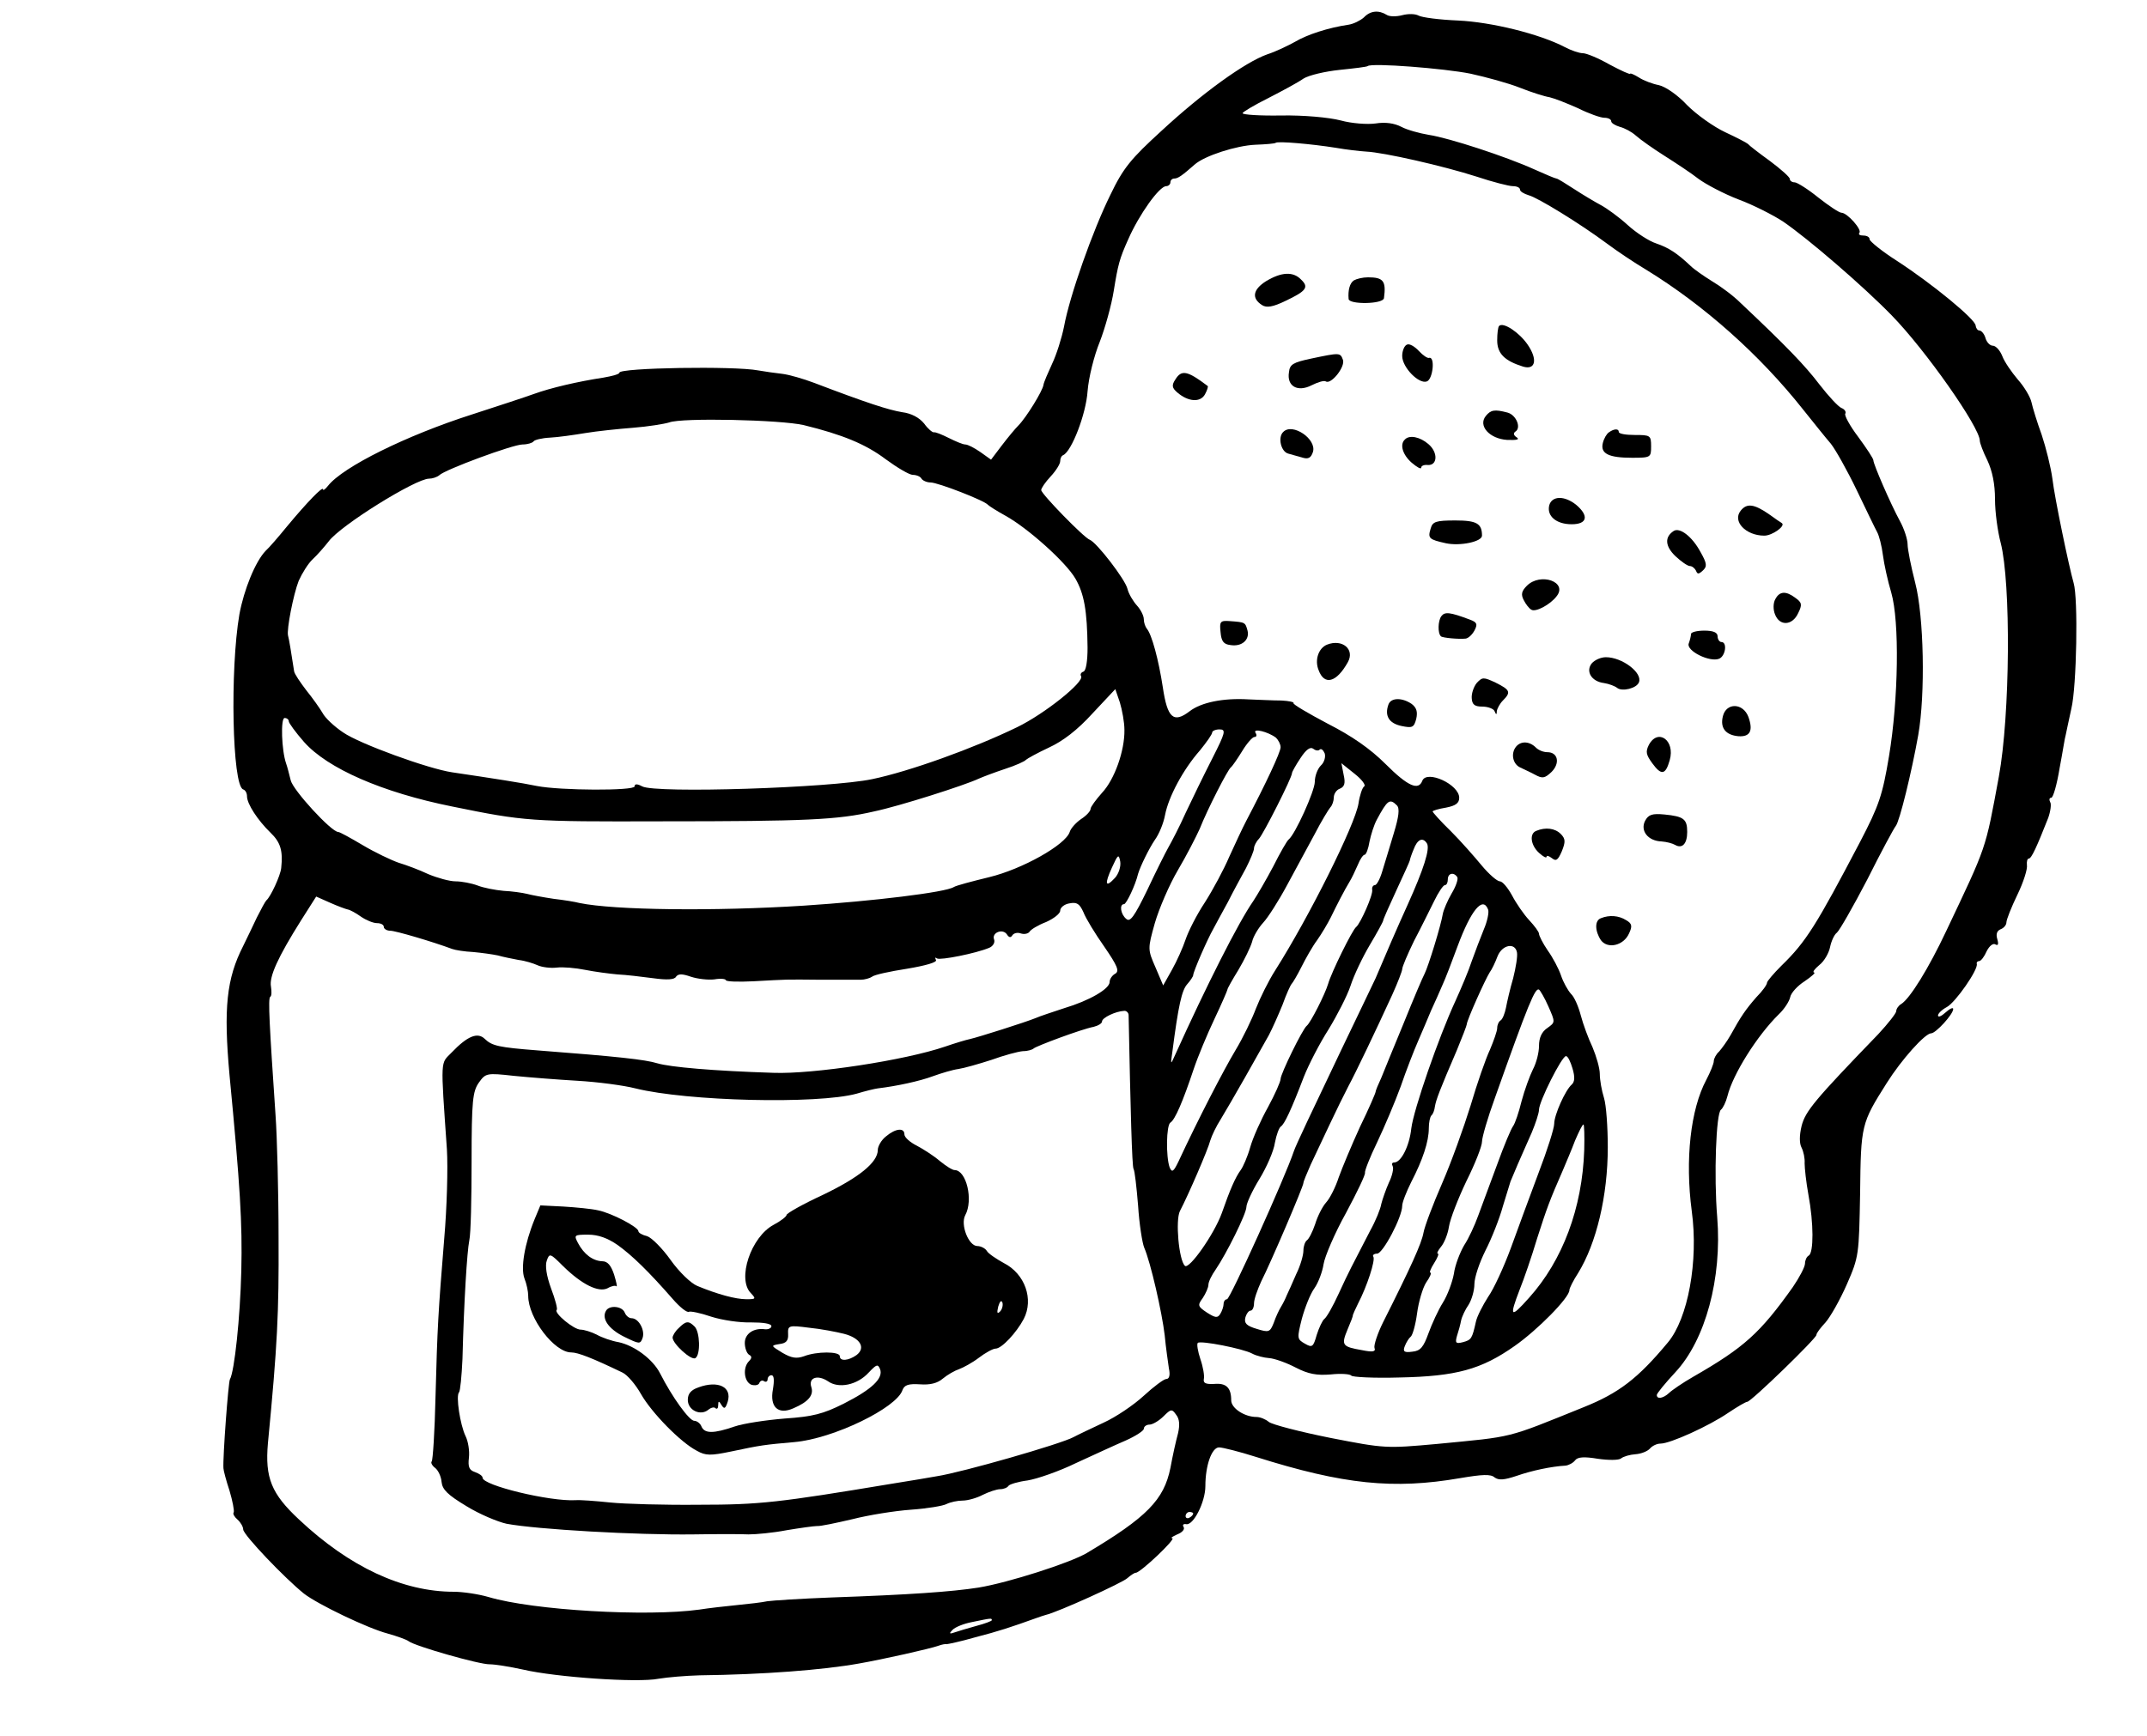 <?xml version="1.0" standalone="no"?>
<!DOCTYPE svg PUBLIC "-//W3C//DTD SVG 20010904//EN"
 "http://www.w3.org/TR/2001/REC-SVG-20010904/DTD/svg10.dtd">
<svg version="1.0" xmlns="http://www.w3.org/2000/svg"
 width="565pt" height="457pt" viewBox="0 0 565 457"
 preserveAspectRatio="xMidYMid meet">
<g transform="translate(0,457) scale(0.1,-0.1)"
fill="#000000" stroke="none">
<path d="M3589 4524 c-9 -8 -27 -17 -40 -19 -54 -8 -109 -26 -141 -45 -18 -10
-51 -26 -73 -33 -59 -21 -171 -102 -278 -201 -81 -74 -101 -98 -135 -169 -46
-93 -107 -265 -122 -347 -6 -30 -20 -74 -31 -97 -11 -24 -22 -49 -23 -56 -2
-16 -46 -87 -66 -107 -9 -9 -28 -32 -44 -53 l-28 -37 -28 20 c-16 11 -33 20
-40 20 -6 0 -25 8 -43 17 -18 9 -35 16 -39 15 -4 -1 -16 9 -26 23 -13 16 -34
27 -58 30 -36 6 -92 24 -231 77 -29 11 -67 22 -85 24 -18 2 -46 6 -63 9 -62
12 -365 7 -365 -6 0 -4 -19 -9 -42 -13 -66 -10 -139 -27 -183 -43 -22 -8 -95
-32 -163 -54 -172 -55 -340 -138 -379 -188 -7 -9 -13 -13 -13 -9 0 9 -41 -33
-95 -98 -22 -27 -47 -56 -56 -64 -27 -28 -57 -102 -69 -167 -25 -145 -19 -452
10 -461 6 -2 10 -10 10 -18 0 -20 28 -63 62 -96 26 -25 33 -47 28 -93 -2 -20
-28 -76 -39 -85 -3 -3 -14 -23 -25 -45 -10 -22 -27 -56 -36 -75 -44 -86 -52
-164 -36 -340 28 -292 34 -390 31 -515 -3 -124 -18 -265 -30 -286 -4 -6 -19
-205 -17 -234 0 -5 7 -32 16 -59 8 -27 13 -53 11 -57 -3 -4 2 -12 10 -19 8 -7
15 -19 15 -26 0 -14 110 -129 160 -169 36 -28 167 -91 220 -105 25 -7 50 -16
55 -20 16 -13 188 -62 214 -61 13 0 52 -6 88 -14 86 -20 301 -35 356 -24 24 4
72 8 108 9 167 2 324 14 419 31 63 11 188 39 210 47 8 3 18 5 21 4 3 0 37 7
75 18 62 16 95 27 159 50 11 4 23 8 27 9 31 7 203 85 215 97 8 7 18 14 22 14
12 0 107 90 96 91 -6 0 0 4 13 10 13 5 20 13 17 19 -4 6 -1 9 6 8 19 -5 51 58
51 100 0 55 17 102 36 102 9 0 53 -11 97 -25 231 -73 363 -86 537 -56 59 10
81 11 91 2 11 -8 25 -7 58 4 40 14 92 25 129 27 8 1 20 7 25 14 7 9 24 10 60
4 28 -4 55 -4 61 1 6 5 23 10 38 11 15 1 32 8 38 15 6 7 18 13 28 13 25 0 127
46 178 81 24 16 46 29 50 29 10 0 182 167 182 176 0 5 11 19 24 33 13 15 38
59 56 100 32 73 32 78 35 240 2 180 3 184 70 290 39 62 101 131 117 131 12 0
58 50 58 64 0 5 -9 1 -20 -9 -11 -10 -20 -14 -20 -8 0 5 10 15 23 22 23 12 84
100 79 114 -1 4 2 7 6 7 5 0 14 12 20 26 7 14 17 22 23 18 7 -4 9 0 5 14 -4
13 -1 22 9 26 8 3 15 11 15 18 0 7 13 40 29 73 16 33 27 68 25 78 -1 9 1 17 5
17 7 0 21 31 51 107 6 17 9 37 5 42 -3 6 -2 11 3 11 5 0 15 35 22 78 8 42 14
82 16 87 1 6 8 37 15 70 14 59 18 290 6 330 -13 46 -50 224 -56 275 -4 30 -17
82 -28 115 -12 33 -24 72 -27 86 -3 14 -19 41 -36 60 -16 19 -35 46 -41 62 -6
15 -17 27 -25 27 -7 0 -16 9 -19 20 -3 11 -11 20 -16 20 -5 0 -9 6 -10 13 0
16 -113 109 -205 169 -41 26 -74 53 -74 58 0 6 -7 10 -17 10 -9 0 -13 3 -10 7
8 8 -32 53 -47 53 -6 0 -33 18 -61 40 -27 22 -56 40 -62 40 -7 0 -13 4 -13 9
0 5 -24 26 -52 47 -29 21 -55 41 -58 45 -3 3 -30 17 -60 31 -30 14 -75 46
-100 71 -25 27 -57 49 -75 53 -16 3 -40 12 -52 20 -13 8 -23 12 -23 10 0 -3
-24 8 -54 24 -30 17 -61 30 -71 30 -9 0 -30 7 -47 16 -67 35 -194 66 -281 70
-49 2 -95 8 -104 13 -9 5 -28 5 -43 1 -15 -4 -34 -4 -41 1 -21 13 -43 11 -60
-7z m281 -148 c41 -9 100 -25 130 -37 30 -12 65 -23 78 -25 13 -3 46 -16 75
-29 28 -14 59 -25 69 -25 10 0 18 -4 18 -9 0 -5 10 -11 23 -15 12 -3 31 -13
42 -23 11 -10 45 -34 75 -53 30 -19 71 -46 90 -61 19 -14 66 -39 105 -54 38
-14 91 -41 117 -58 66 -45 211 -170 286 -247 89 -91 232 -295 232 -330 0 -6 9
-30 20 -52 13 -28 20 -62 20 -102 0 -34 7 -85 15 -115 27 -105 25 -453 -5
-616 -36 -195 -31 -179 -138 -405 -46 -98 -96 -179 -119 -193 -7 -4 -13 -13
-13 -19 0 -5 -21 -32 -47 -60 -168 -174 -192 -203 -202 -242 -6 -25 -6 -46 0
-57 5 -10 9 -28 8 -41 0 -13 4 -50 10 -83 14 -75 14 -152 1 -160 -6 -3 -10
-13 -10 -21 0 -9 -15 -37 -32 -62 -86 -121 -128 -159 -262 -236 -28 -16 -57
-36 -64 -43 -15 -14 -32 -17 -32 -5 0 4 22 31 49 60 79 85 123 247 110 408 -9
108 -3 275 10 283 5 4 13 20 17 36 14 57 78 159 135 215 15 14 28 35 30 45 2
11 19 30 38 42 19 13 30 23 25 23 -5 1 1 9 14 20 13 10 25 32 28 47 3 15 11
33 18 38 7 6 43 69 80 140 36 72 70 135 75 141 10 12 42 143 59 239 19 108 15
313 -8 401 -11 43 -20 88 -20 101 0 13 -9 41 -20 61 -25 46 -70 150 -70 160 0
5 -18 32 -40 62 -22 29 -37 57 -34 61 3 5 -2 12 -10 15 -8 3 -34 31 -58 62
-38 50 -88 102 -208 215 -19 19 -53 44 -75 57 -21 13 -47 31 -56 40 -36 34
-58 48 -90 59 -19 6 -53 28 -76 49 -23 21 -55 44 -70 52 -15 8 -47 27 -70 42
-23 15 -44 28 -47 28 -3 0 -29 11 -58 24 -75 34 -225 83 -278 91 -24 4 -57 13
-72 21 -19 10 -43 13 -68 9 -22 -3 -63 0 -92 8 -31 8 -97 14 -156 13 -56 -1
-102 2 -102 6 0 3 30 21 68 40 37 19 78 41 92 51 14 9 57 19 95 23 39 4 72 8
74 10 10 9 202 -6 271 -20z m-355 -195 c28 -5 64 -9 80 -10 46 -2 204 -38 291
-66 42 -14 85 -25 95 -25 11 0 19 -4 19 -9 0 -5 10 -11 23 -15 23 -6 133 -73
207 -128 24 -18 70 -49 102 -68 153 -94 299 -224 413 -368 28 -35 60 -75 73
-90 12 -15 43 -70 68 -122 25 -52 49 -102 54 -111 5 -9 12 -36 15 -60 3 -24
13 -69 22 -99 22 -76 19 -281 -6 -431 -17 -102 -26 -129 -76 -225 -115 -219
-142 -263 -207 -326 -21 -21 -38 -41 -38 -45 0 -5 -12 -22 -28 -38 -28 -32
-41 -51 -68 -100 -9 -16 -23 -35 -30 -43 -8 -7 -14 -19 -14 -25 0 -7 -9 -29
-20 -50 -41 -77 -56 -209 -38 -345 18 -132 -10 -283 -63 -346 -79 -95 -129
-133 -221 -170 -208 -84 -181 -77 -387 -97 -133 -12 -137 -12 -280 16 -80 16
-153 35 -162 42 -8 7 -23 13 -32 13 -32 0 -67 23 -67 44 0 33 -13 46 -45 43
-22 -1 -29 2 -27 13 2 8 -2 32 -9 52 -7 21 -10 40 -7 43 7 7 119 -15 143 -28
11 -6 31 -11 45 -12 14 -1 45 -12 70 -25 33 -17 55 -21 92 -18 27 3 51 1 54
-3 2 -4 60 -7 127 -5 149 3 215 21 303 83 60 42 144 127 144 147 0 5 10 25 23
45 48 78 78 203 78 331 0 52 -4 111 -10 130 -6 19 -11 47 -11 63 0 15 -9 46
-19 70 -11 23 -25 61 -31 84 -6 23 -17 49 -26 57 -8 9 -20 30 -26 48 -6 18
-22 48 -35 66 -13 19 -23 39 -23 44 0 5 -12 21 -26 36 -14 15 -34 44 -45 65
-11 20 -25 37 -32 37 -7 0 -29 19 -48 42 -19 23 -55 64 -81 90 -27 26 -48 50
-48 52 0 2 16 7 35 10 26 5 35 12 35 26 0 35 -85 74 -97 45 -10 -27 -38 -15
-97 44 -40 40 -89 74 -152 106 -51 27 -92 51 -90 54 2 3 -12 6 -32 7 -21 0
-59 2 -87 3 -66 4 -124 -8 -154 -31 -43 -33 -59 -18 -71 63 -11 72 -29 139
-42 154 -4 5 -8 16 -8 25 0 9 -8 25 -18 36 -10 11 -22 31 -25 44 -6 25 -81
122 -99 129 -15 5 -128 121 -128 131 0 5 11 21 25 36 14 15 25 33 25 40 0 7 3
14 8 16 22 10 60 108 64 168 3 37 17 93 32 130 14 36 31 97 37 135 11 68 15
84 38 135 29 66 82 140 100 140 6 0 11 5 11 10 0 6 5 10 10 10 10 0 21 8 54
37 26 23 110 50 160 52 27 1 51 3 53 5 5 5 95 -3 158 -13z m-1400 -730 c102
-25 163 -50 216 -90 30 -22 62 -41 71 -41 9 0 20 -4 23 -10 3 -5 14 -10 24
-10 19 0 143 -48 151 -59 3 -3 23 -16 45 -28 60 -33 160 -123 185 -166 23 -40
31 -84 32 -182 0 -35 -4 -61 -11 -63 -6 -2 -9 -7 -6 -12 9 -15 -96 -99 -168
-134 -115 -56 -285 -117 -382 -137 -109 -23 -570 -38 -605 -19 -13 7 -20 7
-20 0 0 -12 -196 -11 -257 1 -38 8 -115 20 -223 36 -62 9 -244 75 -287 105
-24 16 -48 39 -54 51 -7 12 -26 39 -43 60 -16 21 -31 43 -32 50 -7 47 -14 88
-16 94 -4 16 14 108 28 144 9 20 25 46 37 57 12 11 31 33 42 47 31 42 229 165
264 165 9 0 21 4 27 9 15 15 194 81 219 81 13 0 26 4 29 8 2 4 22 9 43 10 21
1 63 7 93 12 30 5 87 11 126 14 39 3 82 10 95 14 33 13 294 7 354 -7z m844
-802 c1 -55 -26 -131 -59 -166 -16 -18 -30 -37 -30 -42 0 -6 -11 -18 -25 -27
-13 -9 -27 -24 -30 -34 -11 -34 -125 -98 -212 -119 -45 -11 -87 -22 -93 -26
-22 -14 -212 -37 -395 -49 -235 -15 -498 -12 -590 7 -11 3 -42 8 -68 11 -27 4
-59 10 -70 13 -12 3 -40 7 -62 8 -22 2 -53 8 -68 14 -16 6 -42 11 -58 11 -16
0 -48 9 -72 19 -23 11 -58 24 -78 30 -20 7 -62 27 -94 46 -32 19 -61 35 -65
35 -18 0 -119 110 -125 136 -4 16 -9 36 -12 44 -12 34 -15 120 -4 120 6 0 11
-4 11 -9 0 -4 18 -29 40 -54 62 -70 206 -133 390 -170 191 -39 205 -40 550
-39 382 0 465 4 560 26 67 14 239 69 275 86 11 5 43 17 70 26 28 9 52 20 55
24 3 3 30 18 60 32 37 17 75 46 115 90 l60 64 12 -35 c6 -20 12 -52 12 -72z
m231 -76 c-22 -43 -53 -107 -70 -143 -16 -36 -37 -76 -45 -90 -8 -14 -33 -64
-56 -113 -34 -70 -45 -85 -55 -76 -15 12 -19 39 -6 39 6 0 30 50 37 80 6 20
29 67 44 89 11 15 23 44 27 66 9 47 47 119 92 170 17 21 32 42 32 47 0 4 9 8
19 8 18 0 16 -8 -19 -77z m168 55 c6 -6 12 -17 12 -25 0 -13 -39 -96 -90 -193
-10 -19 -30 -62 -45 -95 -14 -33 -43 -87 -64 -120 -22 -33 -44 -77 -51 -98 -7
-21 -23 -57 -36 -80 l-23 -41 -20 47 c-21 48 -21 49 -2 117 11 38 38 101 61
140 23 39 48 88 57 108 21 53 74 156 82 162 4 3 17 22 30 43 12 20 27 37 32
37 6 0 7 5 3 11 -8 13 33 3 54 -13z m115 -31 c4 3 9 -1 13 -10 3 -9 -1 -24
-10 -32 -9 -9 -16 -28 -16 -43 0 -24 -52 -139 -69 -152 -4 -3 -22 -34 -40 -70
-19 -36 -43 -77 -53 -92 -39 -56 -123 -222 -207 -408 -10 -23 -11 -23 -6 10
16 124 25 163 39 179 9 10 16 21 16 24 0 9 37 94 53 122 6 11 23 43 38 70 14
28 36 68 48 90 11 22 21 45 21 52 0 6 6 18 13 25 12 13 87 161 87 173 0 3 10
21 22 39 15 23 26 31 34 25 6 -5 14 -6 17 -2z m117 -97 c-5 -3 -12 -24 -15
-45 -9 -56 -129 -297 -219 -439 -18 -28 -40 -73 -51 -101 -10 -27 -34 -77 -54
-110 -31 -52 -97 -179 -150 -293 -13 -27 -17 -29 -23 -15 -10 28 -9 111 2 118
12 7 33 56 61 140 11 33 36 93 55 133 19 40 34 75 34 77 0 3 13 26 29 52 16
27 32 60 36 74 3 14 17 37 29 50 13 14 41 58 63 99 22 41 55 102 73 135 17 33
36 64 41 70 5 5 9 17 9 26 0 9 7 20 16 23 12 5 15 14 10 36 l-6 31 35 -28 c19
-15 30 -30 25 -33z m86 -50 c8 -8 5 -30 -8 -73 -10 -34 -24 -79 -30 -99 -6
-21 -15 -38 -20 -38 -5 0 -8 -6 -7 -12 3 -13 -31 -89 -42 -98 -10 -7 -66 -121
-74 -150 -8 -27 -46 -102 -56 -110 -11 -8 -69 -127 -69 -140 0 -7 -15 -41 -33
-74 -19 -34 -40 -81 -47 -106 -7 -25 -19 -52 -25 -60 -14 -19 -28 -51 -50
-114 -20 -55 -86 -149 -97 -138 -16 16 -25 120 -13 144 22 42 74 162 80 186 4
13 16 38 27 55 11 18 40 68 65 112 25 44 53 94 62 110 9 17 25 53 36 80 10 28
21 52 24 55 3 3 15 23 26 45 11 22 29 54 41 70 12 17 28 44 36 60 16 33 36 72
50 95 5 8 14 27 21 43 6 15 14 27 18 27 4 0 10 16 13 35 4 19 12 44 19 57 28
52 34 57 53 38z m79 -100 c9 -14 -9 -69 -50 -160 -30 -66 -57 -129 -85 -195
-5 -11 -46 -96 -91 -190 -74 -155 -120 -252 -124 -265 -23 -69 -168 -390 -176
-390 -5 0 -9 -6 -9 -12 0 -7 -4 -19 -9 -27 -7 -11 -13 -10 -35 4 -24 16 -25
19 -11 38 8 12 15 28 15 35 0 8 9 26 19 40 28 41 81 147 81 165 0 9 15 42 34
73 19 31 38 74 41 96 4 21 11 40 16 43 9 6 26 41 60 130 13 33 42 89 65 125
22 36 49 88 58 115 9 28 32 76 51 108 19 32 35 61 35 64 0 3 16 39 35 80 19
41 35 76 35 78 0 2 4 15 10 29 10 27 24 33 35 16z m-821 -91 c-25 -27 -28 -17
-8 27 16 35 18 37 22 16 2 -13 -4 -32 -14 -43z m901 2 c3 -5 -4 -25 -15 -43
-11 -19 -21 -43 -23 -53 -5 -31 -38 -138 -48 -158 -5 -9 -30 -68 -55 -130 -25
-61 -52 -126 -59 -144 -8 -17 -15 -34 -15 -37 0 -3 -18 -45 -41 -92 -22 -48
-47 -108 -56 -133 -8 -25 -23 -55 -33 -66 -10 -11 -23 -37 -29 -57 -7 -21 -17
-40 -22 -43 -5 -4 -9 -16 -9 -27 0 -12 -8 -40 -19 -62 -10 -23 -21 -48 -25
-56 -3 -8 -10 -22 -15 -30 -5 -8 -14 -27 -19 -42 -10 -25 -13 -26 -45 -16 -27
8 -33 15 -30 29 3 11 9 19 14 19 5 0 9 9 9 19 0 11 9 36 19 58 25 49 111 250
111 259 0 4 9 25 19 48 11 23 33 70 50 106 17 36 39 81 49 100 20 37 72 146
116 242 14 31 26 62 26 67 0 6 14 39 31 74 18 34 41 81 53 105 11 23 24 42 28
42 5 0 8 7 8 15 0 17 16 20 25 6z m-2920 -85 c6 -1 21 -9 35 -19 13 -9 32 -17
42 -17 10 0 18 -4 18 -10 0 -5 8 -10 17 -10 14 0 112 -29 163 -48 8 -3 33 -7
55 -8 22 -2 51 -6 65 -9 14 -4 39 -9 55 -12 17 -2 39 -9 50 -14 11 -5 34 -8
50 -6 17 2 50 -1 75 -6 25 -5 63 -10 85 -12 22 -1 64 -6 94 -10 36 -5 56 -4
60 4 6 8 16 8 39 0 18 -6 46 -9 62 -7 17 3 30 1 30 -2 0 -4 33 -5 73 -3 93 5
79 5 177 4 47 0 94 0 105 0 10 0 24 4 30 8 5 5 47 14 92 21 48 8 80 17 76 23
-3 6 -2 8 3 4 9 -5 101 13 137 28 10 4 16 14 13 22 -7 18 23 30 34 13 5 -8 10
-9 14 -2 4 6 14 8 22 5 9 -3 19 -1 23 4 3 6 23 18 44 26 20 9 37 22 37 30 0 8
11 17 24 19 20 4 27 -1 37 -23 6 -16 31 -57 55 -91 35 -51 40 -64 29 -71 -8
-4 -15 -14 -15 -22 0 -18 -53 -49 -120 -69 -30 -10 -64 -21 -75 -26 -27 -11
-150 -50 -172 -55 -10 -2 -40 -11 -66 -20 -105 -36 -347 -73 -452 -69 -158 5
-271 15 -305 25 -32 10 -107 18 -315 34 -103 8 -120 12 -139 30 -19 19 -46 8
-88 -36 -29 -30 -29 -11 -12 -254 3 -49 0 -155 -7 -235 -16 -197 -18 -230 -23
-418 -2 -90 -7 -166 -10 -169 -3 -3 1 -11 9 -17 8 -6 16 -23 17 -37 2 -20 16
-34 66 -64 34 -21 82 -41 105 -46 80 -15 344 -30 492 -28 61 1 126 1 145 0 19
0 64 4 100 11 36 6 72 11 80 11 8 -1 50 8 93 18 43 11 112 22 154 25 43 3 85
10 94 15 10 5 29 9 42 9 14 0 38 7 53 15 16 8 37 15 46 15 9 0 19 4 22 9 3 4
26 11 50 14 25 4 83 24 128 46 46 21 104 48 130 59 27 12 48 26 48 31 0 6 7
11 15 11 8 0 25 10 37 22 19 19 22 20 33 4 9 -11 10 -27 5 -49 -5 -18 -14 -58
-20 -91 -17 -84 -62 -130 -220 -224 -44 -26 -206 -78 -285 -91 -70 -11 -184
-19 -386 -26 -80 -3 -157 -8 -170 -10 -13 -3 -49 -7 -79 -10 -30 -3 -75 -8
-100 -12 -138 -19 -436 -2 -554 33 -27 8 -69 14 -92 14 -134 0 -274 65 -407
190 -73 68 -90 110 -82 201 25 259 29 342 28 539 0 124 -4 270 -8 325 -16 236
-20 307 -14 311 4 2 4 14 2 27 -5 26 18 77 79 174 l40 63 36 -16 c20 -9 42
-17 47 -18z m3001 0 c3 -7 -2 -31 -11 -52 -9 -22 -23 -59 -32 -84 -8 -25 -28
-72 -43 -105 -44 -95 -110 -286 -116 -335 -5 -47 -27 -90 -45 -90 -6 0 -7 -4
-4 -10 3 -5 -1 -25 -10 -43 -8 -18 -17 -44 -20 -56 -2 -13 -15 -45 -29 -70
-49 -95 -56 -107 -83 -166 -15 -33 -32 -63 -38 -67 -5 -4 -14 -23 -20 -42 -9
-32 -12 -34 -31 -23 -21 12 -21 14 -8 66 8 29 22 65 33 80 10 14 21 43 24 63
3 20 29 81 59 135 29 54 52 102 50 106 -1 5 13 41 32 80 19 40 47 106 62 147
14 41 35 95 46 120 11 25 26 61 34 80 9 19 22 49 29 65 8 17 26 64 41 105 35
94 66 132 80 96z m76 -113 c2 -10 -3 -40 -10 -68 -8 -27 -16 -62 -19 -78 -3
-15 -9 -30 -14 -33 -5 -3 -9 -12 -9 -20 0 -8 -9 -33 -19 -57 -11 -23 -34 -89
-51 -147 -18 -58 -51 -150 -75 -205 -24 -55 -46 -113 -49 -130 -5 -28 -33 -90
-106 -235 -15 -30 -25 -61 -23 -68 4 -10 -4 -12 -33 -6 -52 9 -55 13 -38 54 8
19 15 36 14 38 0 1 6 15 14 31 23 44 46 114 40 123 -3 4 2 8 10 8 15 0 66 96
66 126 0 9 11 37 24 63 30 58 46 106 46 141 0 15 3 30 7 34 4 3 8 14 9 23 3
18 12 42 58 149 14 34 26 65 26 68 0 10 48 117 60 136 6 8 15 27 21 43 12 30
46 37 51 10z m83 -143 c18 -41 18 -41 -3 -56 -15 -10 -22 -26 -22 -47 0 -18
-7 -45 -16 -62 -8 -16 -22 -54 -30 -84 -7 -29 -17 -58 -22 -65 -5 -6 -24 -51
-42 -101 -18 -49 -41 -110 -50 -135 -9 -25 -25 -60 -37 -78 -11 -19 -24 -52
-27 -75 -4 -22 -17 -57 -29 -76 -12 -19 -29 -56 -38 -81 -13 -36 -21 -46 -42
-48 -22 -3 -26 0 -20 15 4 10 11 21 15 24 5 3 13 31 17 61 4 31 15 68 24 82
10 14 15 26 11 26 -3 0 1 11 10 25 9 14 13 25 10 25 -4 0 0 8 8 18 8 9 18 33
21 53 3 20 24 74 46 120 23 46 41 92 41 104 0 11 15 63 34 115 88 248 106 291
116 285 3 -2 15 -22 25 -45z m-1105 -22 c5 -250 9 -399 13 -405 3 -4 8 -48 12
-97 3 -48 11 -98 16 -110 17 -39 47 -171 54 -231 3 -33 9 -72 11 -87 4 -18 1
-28 -7 -28 -6 0 -33 -20 -59 -44 -26 -24 -73 -56 -106 -71 -32 -15 -68 -32
-79 -38 -33 -18 -294 -93 -360 -103 -16 -3 -70 -12 -120 -20 -295 -49 -345
-55 -505 -55 -91 -1 -196 2 -235 6 -38 4 -79 7 -90 6 -68 -4 -245 39 -245 59
0 5 -9 11 -20 15 -15 5 -19 13 -16 38 2 18 -2 43 -9 57 -14 29 -26 106 -17
115 3 3 7 43 9 88 4 153 12 282 18 312 4 17 6 111 6 209 0 159 3 183 19 206
18 25 20 26 92 18 40 -4 116 -10 168 -13 52 -3 121 -12 152 -20 137 -34 479
-42 582 -14 23 7 48 13 56 14 50 6 110 19 145 32 22 8 52 17 67 19 14 2 53 13
87 24 33 12 70 22 83 23 13 0 25 4 28 7 6 6 126 51 158 57 12 3 22 9 22 14 0
10 36 27 58 28 6 1 12 -5 12 -11z m1168 -140 c7 -23 6 -36 -2 -43 -17 -15 -46
-80 -46 -103 0 -12 -18 -69 -41 -129 -22 -59 -55 -148 -73 -198 -18 -49 -45
-108 -60 -129 -14 -22 -29 -51 -32 -65 -10 -45 -12 -48 -34 -54 -19 -5 -21 -2
-16 16 4 12 9 30 11 41 2 10 11 29 20 42 8 13 15 37 15 54 0 17 13 56 29 88
16 31 37 84 46 117 10 33 19 62 20 65 1 3 10 23 19 45 10 22 26 60 37 84 10
24 19 51 19 60 0 21 60 141 71 141 5 0 12 -15 17 -32z m31 -215 c-5 -153 -57
-291 -145 -389 -49 -55 -53 -52 -25 21 11 27 32 88 46 135 26 81 33 100 68
180 8 19 23 54 32 78 10 23 19 42 22 42 2 0 3 -30 2 -67z m-1029 -957 c0 -3
-4 -8 -10 -11 -5 -3 -10 -1 -10 4 0 6 5 11 10 11 6 0 10 -2 10 -4z m-530 -281
c0 -2 -18 -9 -41 -15 -22 -6 -48 -14 -57 -17 -14 -5 -15 -3 -5 7 7 7 29 16 50
20 53 11 53 11 53 5z"/>
<path d="M3332 3830 c-35 -22 -39 -45 -11 -63 12 -8 29 -5 62 11 55 26 62 36
41 56 -21 22 -52 20 -92 -4z"/>
<path d="M3563 3832 c-11 -7 -16 -26 -14 -49 1 -15 90 -14 93 2 6 45 -1 55
-42 55 -14 0 -30 -4 -37 -8z"/>
<path d="M3945 3712 c-3 -3 -5 -20 -5 -38 0 -35 20 -54 68 -69 33 -10 39 19
12 58 -22 32 -64 60 -75 49z"/>
<path d="M3703 3663 c-7 -2 -13 -16 -13 -30 0 -30 44 -75 65 -67 16 6 22 66 6
62 -4 -2 -17 7 -27 18 -11 12 -25 20 -31 17z"/>
<path d="M3450 3626 c-47 -10 -56 -15 -58 -36 -6 -37 23 -53 60 -34 16 8 32
13 37 10 14 -9 52 39 45 57 -7 19 -8 19 -84 3z"/>
<path d="M3093 3571 c-10 -15 -9 -22 5 -34 29 -25 61 -27 73 -5 6 11 9 21 7
22 -54 41 -69 43 -85 17z"/>
<path d="M3910 3475 c-21 -26 10 -60 56 -63 26 -1 34 1 25 7 -8 5 -9 11 -3 15
16 10 2 44 -21 50 -34 9 -44 7 -57 -9z"/>
<path d="M3377 3433 c-15 -14 -6 -52 13 -57 11 -3 29 -8 39 -11 14 -4 21 0 26
15 11 34 -54 78 -78 53z"/>
<path d="M4234 3432 c-6 -4 -13 -16 -16 -28 -7 -28 15 -39 77 -39 49 0 50 1
50 30 0 29 -2 30 -43 30 -23 0 -42 3 -42 8 0 9 -12 9 -26 -1z"/>
<path d="M3697 3413 c-14 -13 -6 -40 18 -61 14 -12 25 -18 25 -13 0 5 8 8 17
7 26 -2 28 33 2 55 -22 19 -50 25 -62 12z"/>
<path d="M4077 3240 c-7 -28 18 -50 59 -50 41 0 46 22 12 51 -31 25 -64 24
-71 -1z"/>
<path d="M4581 3226 c-23 -28 13 -66 62 -66 21 0 57 26 46 33 -2 1 -18 12 -36
25 -37 25 -56 28 -72 8z"/>
<path d="M3765 3179 c-8 -26 -5 -29 40 -39 37 -8 95 4 95 20 0 32 -14 40 -70
40 -51 0 -60 -3 -65 -21z"/>
<path d="M4404 3172 c-24 -16 -22 -40 5 -66 15 -14 32 -26 38 -26 6 0 13 -6
16 -12 4 -10 7 -10 18 0 12 11 11 19 -6 49 -22 41 -55 66 -71 55z"/>
<path d="M4018 3028 c-14 -14 -16 -23 -8 -38 5 -10 14 -22 20 -25 11 -7 49 13
66 35 31 38 -42 64 -78 28z"/>
<path d="M4672 2993 c-6 -10 -6 -28 -1 -40 12 -32 46 -30 61 3 11 22 10 28 -7
40 -25 19 -42 18 -53 -3z"/>
<path d="M3793 2948 c-9 -12 -10 -45 -1 -53 4 -4 47 -8 65 -6 7 1 17 10 23 21
9 17 7 22 -12 29 -53 20 -66 21 -75 9z"/>
<path d="M3212 2906 c2 -24 8 -32 26 -34 30 -5 51 14 45 38 -6 22 -6 22 -46
25 -26 2 -28 -1 -25 -29z"/>
<path d="M4450 2901 c0 -5 -3 -17 -6 -25 -7 -19 55 -50 80 -40 17 7 22 44 6
44 -5 0 -10 7 -10 15 0 10 -11 15 -35 15 -19 0 -35 -4 -35 -9z"/>
<path d="M3492 2873 c-22 -9 -33 -40 -22 -67 15 -41 47 -33 77 21 19 34 -15
62 -55 46z"/>
<path d="M4189 2824 c-17 -21 -1 -48 32 -52 13 -2 29 -8 35 -13 13 -10 51 -1
57 15 10 25 -44 66 -87 66 -13 0 -29 -7 -37 -16z"/>
<path d="M3886 2772 c-8 -10 -14 -28 -13 -40 1 -17 8 -22 28 -22 15 0 30 -6
32 -12 4 -10 6 -10 6 0 1 7 8 20 16 28 22 22 19 28 -19 47 -32 15 -35 15 -50
-1z"/>
<path d="M3654 2716 c-11 -30 1 -50 34 -57 29 -6 33 -4 39 19 4 18 1 29 -12
39 -25 17 -54 17 -61 -1z"/>
<path d="M4534 2685 c-8 -31 7 -50 41 -53 31 -2 39 15 26 51 -14 37 -58 38
-67 2z"/>
<path d="M4339 2609 c-9 -18 -7 -26 9 -48 24 -33 35 -31 46 8 15 52 -31 85
-55 40z"/>
<path d="M3990 2605 c-15 -18 -9 -46 10 -55 8 -4 26 -12 39 -19 20 -11 26 -10
44 7 23 23 17 52 -11 52 -10 0 -23 5 -30 12 -17 17 -39 18 -52 3z"/>
<path d="M4329 2409 c-13 -26 8 -53 44 -54 13 -1 28 -5 35 -9 19 -11 32 3 32
34 0 34 -9 41 -60 46 -32 3 -42 0 -51 -17z"/>
<path d="M4043 2383 c-19 -7 -15 -38 7 -58 11 -10 20 -15 20 -10 0 4 6 2 14
-4 11 -9 16 -5 26 18 10 25 10 33 -3 46 -15 15 -40 18 -64 8z"/>
<path d="M4213 2153 c-17 -6 -16 -34 0 -58 18 -24 60 -14 74 18 9 19 8 26 -8
35 -19 12 -44 14 -66 5z"/>
<path d="M2332 1579 c-12 -9 -22 -26 -22 -36 0 -33 -50 -73 -146 -119 -52 -24
-94 -48 -94 -52 0 -4 -15 -16 -34 -26 -60 -32 -97 -143 -60 -180 14 -15 13
-16 -12 -16 -28 0 -76 13 -129 35 -17 7 -48 37 -70 68 -22 31 -50 59 -62 63
-13 3 -23 9 -23 13 0 11 -71 48 -106 55 -17 4 -59 8 -92 10 l-60 3 -15 -36
c-27 -66 -37 -129 -27 -156 6 -15 10 -35 10 -46 0 -59 69 -149 113 -149 18 0
56 -15 135 -53 13 -6 35 -32 49 -57 28 -49 104 -127 147 -149 23 -13 36 -13
89 -2 80 17 89 18 168 25 102 9 269 90 284 137 5 13 15 17 46 15 27 -2 46 3
60 15 12 10 31 21 43 25 11 4 35 17 52 30 17 13 37 24 44 24 16 0 55 42 74 78
27 52 3 119 -52 147 -20 11 -41 25 -45 32 -4 7 -16 13 -25 13 -23 0 -45 56
-32 81 22 40 3 119 -28 119 -6 0 -23 11 -39 24 -15 13 -43 31 -60 40 -18 9
-33 22 -33 30 0 18 -23 16 -48 -5z m-707 -286 c39 -28 82 -70 145 -142 19 -22
38 -37 43 -34 4 2 30 -3 59 -13 28 -9 75 -16 104 -15 32 0 54 -3 54 -10 0 -5
-8 -9 -17 -8 -30 4 -53 -12 -53 -36 0 -13 5 -27 11 -31 8 -4 8 -9 0 -17 -17
-17 -13 -54 6 -62 10 -3 19 -1 21 4 2 6 8 9 13 5 5 -3 9 0 9 5 0 6 5 11 10 11
7 0 8 -13 4 -37 -9 -47 14 -68 54 -50 40 17 54 35 47 56 -8 25 17 33 44 15 28
-20 77 -10 107 23 21 22 24 23 30 9 9 -24 -21 -53 -96 -91 -54 -27 -81 -34
-155 -39 -49 -4 -109 -13 -132 -21 -55 -19 -79 -19 -87 0 -3 8 -12 15 -19 15
-13 0 -58 62 -90 125 -19 37 -67 73 -109 82 -18 3 -44 12 -58 20 -14 7 -33 13
-42 13 -18 0 -71 44 -63 52 3 2 -4 28 -15 57 -12 33 -16 60 -11 73 7 20 9 19
43 -15 49 -48 93 -70 117 -58 10 6 21 8 23 5 3 -2 0 11 -6 31 -8 24 -17 35
-31 35 -25 1 -48 18 -64 48 -11 21 -10 22 27 22 26 0 51 -9 77 -27z m1007
-175 c-8 -8 -9 -4 -5 13 4 13 8 18 11 10 2 -7 -1 -18 -6 -23z m-411 -59 c43
-11 58 -37 33 -56 -21 -15 -44 -17 -44 -3 0 13 -61 13 -94 0 -20 -7 -33 -5
-57 9 -31 19 -31 19 -8 23 18 2 24 9 23 26 -1 23 1 24 55 17 31 -3 72 -11 92
-16z"/>
<path d="M1595 1120 c-13 -21 7 -49 48 -69 39 -19 42 -20 48 -3 7 20 -10 52
-29 52 -7 0 -15 7 -18 15 -7 17 -40 20 -49 5z"/>
<path d="M1786 1074 c-9 -8 -16 -20 -16 -25 0 -16 49 -61 60 -54 14 9 12 69
-2 83 -16 16 -23 15 -42 -4z"/>
<path d="M1838 918 c-20 -7 -28 -17 -28 -33 0 -27 33 -43 54 -26 7 6 16 8 19
4 4 -3 7 0 7 8 0 12 2 12 9 0 7 -11 10 -9 16 9 12 39 -25 57 -77 38z"/>
</g>
</svg>
